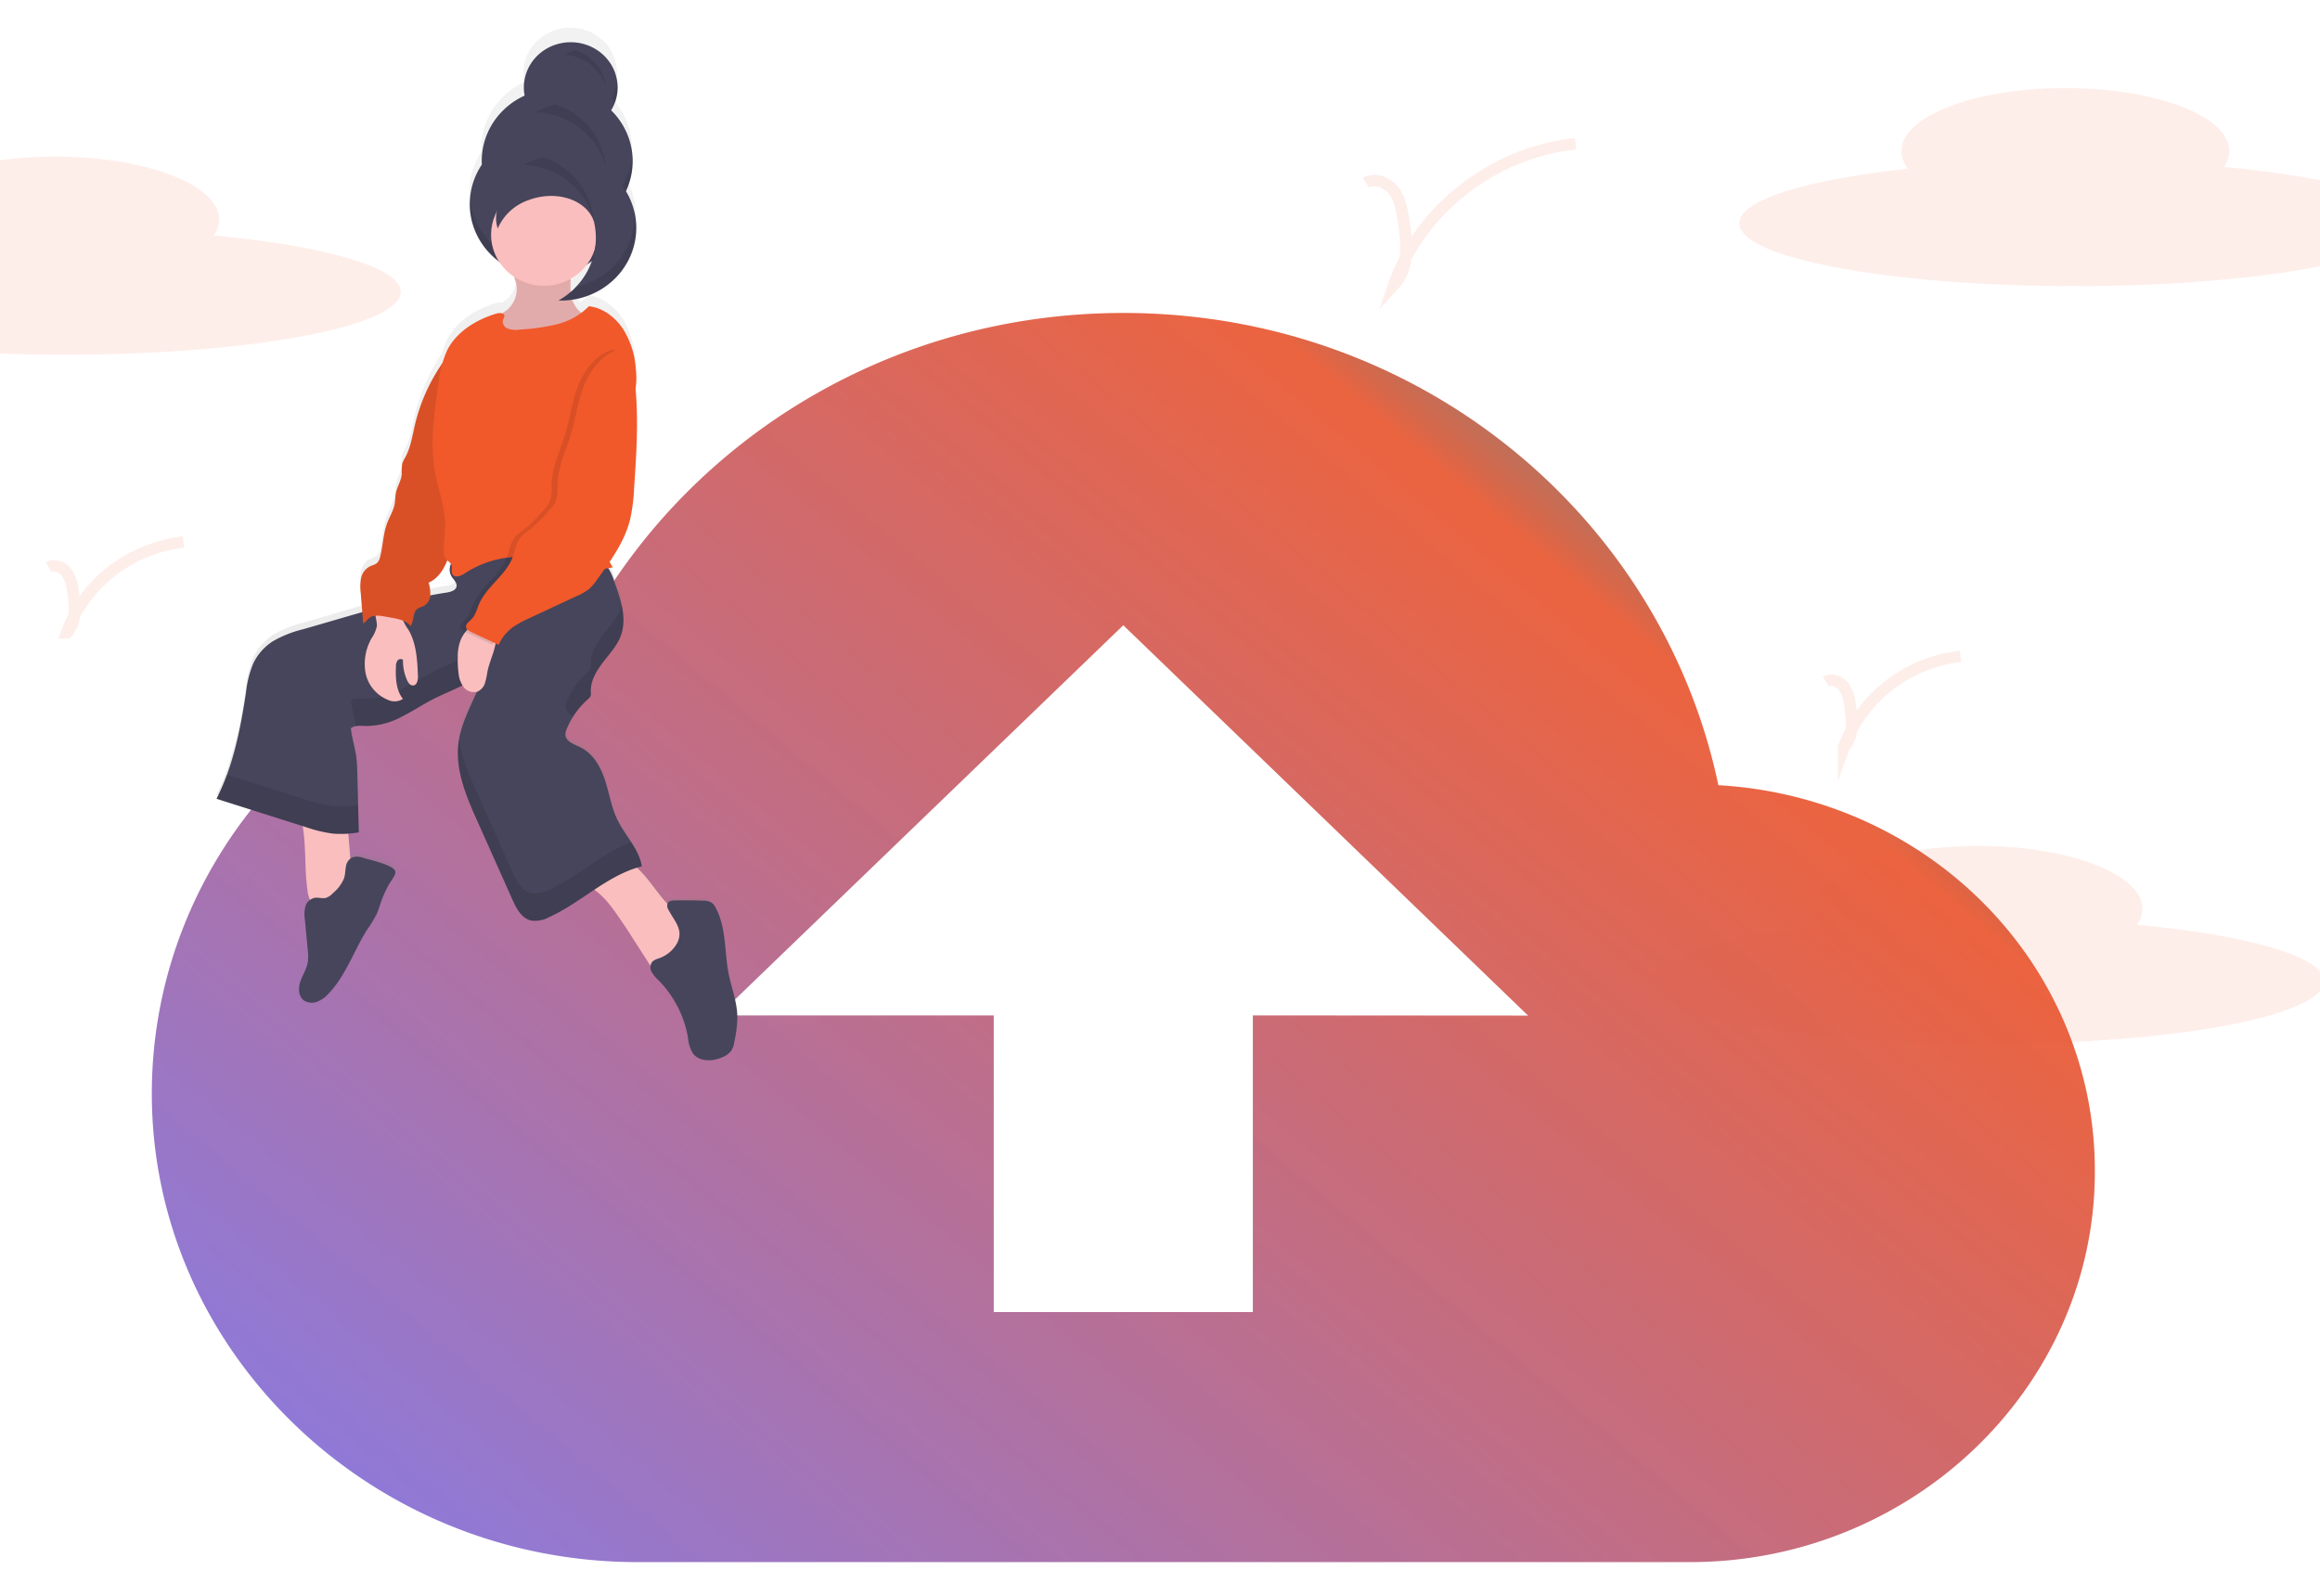 <?xml version="1.0" encoding="UTF-8" standalone="no"?>
<svg
   id="f6ed740f-4c53-497f-bfef-ebd7a0ab3453"
   data-name="Layer 1"
   width="1139.07"
   height="783.9"
   viewBox="0 0 1139.07 783.9"
   version="1.1"
   sodipodi:docname="upload.svg"
   inkscape:version="1.1.1 (3bf5ae0d25, 2021-09-20)"
   xmlns:inkscape="http://www.inkscape.org/namespaces/inkscape"
   xmlns:sodipodi="http://sodipodi.sourceforge.net/DTD/sodipodi-0.dtd"
   xmlns:xlink="http://www.w3.org/1999/xlink"
   xmlns="http://www.w3.org/2000/svg"
   xmlns:svg="http://www.w3.org/2000/svg"
   xmlns:rdf="http://www.w3.org/1999/02/22-rdf-syntax-ns#"
   xmlns:cc="http://creativecommons.org/ns#"
   xmlns:dc="http://purl.org/dc/elements/1.1/">
  <g
     id="g2398"
     transform="matrix(1.939,0,0,1.87,-489.435,13.518)">
    <path
       d="m 824,293.65 a 7.55,7.55 0 0 0 1.37,-4.2 c 0,-9.12 -18.58,-16.5 -41.5,-16.5 -22.92,0 -41.5,7.38 -41.5,16.5 a 7.78,7.78 0 0 0 1.71,4.68 c -25.52,2.85 -42.71,8.19 -42.71,14.32 0,9.11 38,16.5 85,16.5 47,0 85,-7.39 85,-16.5 C 871.32,302 852,296.35 824,293.65 Z"
       transform="translate(-30.47,-58.05)"
       fill="#f1592a"
       opacity="0.1"
       id="path14" />
    <path
       d="M 718,257 C 703.65,186.28 642.15,133 567.33,133 c -59.45,0 -110.7,33.82 -136.33,83 -61.5,6.15 -109.67,58.42 -109.67,122 0,67.64 55.34,123 123,123 h 266.5 c 56.37,0 102.5,-46.13 102.5,-102.5 A 101.25,101.25 0 0 0 718,257 Z m -117.88,60.45 v 77.9 h -65.6 v -77.9 h -69.7 L 567.32,215 669.82,317.5 Z"
       transform="translate(-30.47,-58.05)"
       fill="#f1592a"
       id="path64"
       style="fill:url(#linearGradient1139);fill-opacity:1" />
    <path
       d="m 467.08,305.75 c -1,-5.71 -0.51,-11.86 -3.13,-17 a 3.7,3.7 0 0 0 -1.19,-1.53 4.11,4.11 0 0 0 -2.13,-0.49 c -2.37,-0.09 -4.73,-0.12 -7.1,-0.06 -0.66,0 -1.44,0.1 -1.78,0.68 a 0.72,0.72 0 0 0 -0.09,0.2 c -2.71,-3 -4.76,-6.79 -7.68,-9.59 0.42,-0.14 0.83,-0.27 1.26,-0.38 0,-0.29 -0.1,-0.56 -0.16,-0.84 0,-0.09 -0.05,-0.17 -0.07,-0.25 -0.02,-0.08 -0.09,-0.38 -0.15,-0.57 -0.06,-0.19 -0.06,-0.19 -0.1,-0.28 a 5.52,5.52 0 0 0 -0.18,-0.53 c 0,-0.09 -0.07,-0.18 -0.11,-0.27 l -0.21,-0.53 -0.12,-0.25 c -0.08,-0.18 -0.16,-0.36 -0.25,-0.53 l -0.12,-0.22 c -0.09,-0.19 -0.19,-0.38 -0.29,-0.57 l -0.1,-0.18 c -0.11,-0.2 -0.23,-0.4 -0.34,-0.61 a 0.41,0.41 0 0 1 -0.07,-0.11 c -0.13,-0.23 -0.27,-0.46 -0.41,-0.68 v 0 c -1.14,-1.86 -2.4,-3.69 -3.33,-5.6 -1.63,-3.36 -2.17,-7.15 -3.26,-10.73 -1.09,-3.58 -3,-7.22 -6.24,-8.93 -1.57,-0.8 -3.67,-1.51 -3.82,-3.28 a 3.91,3.91 0 0 1 0.35,-1.65 22.1,22.1 0 0 1 1.63,-3.31 c 0.24,-0.38 0.49,-0.76 0.74,-1.14 l 0.2,-0.27 c 0.2,-0.28 0.41,-0.56 0.62,-0.82 l 0.26,-0.33 c 0.21,-0.26 0.43,-0.5 0.65,-0.75 l 0.27,-0.29 c 0.31,-0.33 0.62,-0.65 0.95,-1 a 2.31,2.31 0 0 0 0.7,-0.89 2.7,2.7 0 0 0 0.05,-1.06 c -0.16,-2.86 1.34,-5.53 3,-7.83 1.66,-2.3 3.62,-4.48 4.57,-7.17 0.11,-0.31 0.2,-0.62 0.28,-0.94 a 2.82,2.82 0 0 0 0.07,-0.31 c 0.05,-0.21 0.09,-0.42 0.13,-0.64 l 0.06,-0.36 c 0,-0.2 0.05,-0.4 0.07,-0.59 v -0.39 -0.59 -0.39 c 0,-0.19 0,-0.39 0,-0.59 0,-0.2 0,-0.25 0,-0.38 0,-0.13 0,-0.42 -0.05,-0.63 v -0.34 c 0,-0.24 -0.07,-0.49 -0.1,-0.73 0,-0.08 0,-0.16 0,-0.24 q -0.07,-0.49 -0.18,-1 v 0 a 50,50 0 0 0 -1.84,-6.26 22.37,22.37 0 0 0 -1.52,-3.64 c 0.37,-0.07 0.75,-0.15 1.12,-0.25 a 16.34,16.34 0 0 1 -0.81,-1.42 37.24,37.24 0 0 0 5.11,-11.09 51.33,51.33 0 0 0 1,-8.57 c 0.55,-8.66 1.11,-17.36 0.39,-26 v -0.34 a 21,21 0 0 0 0.06,-5.6 23.52,23.52 0 0 0 -3.14,-10.33 c -1.94,-3.06 -5.14,-5.76 -8.7,-6.12 a 13.76,13.76 0 0 1 -1.94,1.8 7.63,7.63 0 0 1 -2.27,-3.53 19.21,19.21 0 0 0 16.11,-16.82 c 0,-0.31 0.07,-0.63 0.09,-0.94 0,-0.13 0,-0.26 0,-0.39 0,-0.13 0,-0.37 0,-0.55 0,-0.18 0,-0.33 0,-0.5 v -0.41 c 0,-0.19 0,-0.39 0,-0.58 0,-0.19 0,-0.21 0,-0.31 0,-0.1 0,-0.44 -0.06,-0.65 a 1.79,1.79 0 0 0 0,-0.23 l -0.09,-0.7 v -0.15 c 0,-0.25 -0.08,-0.5 -0.13,-0.75 v -0.08 c -0.05,-0.27 -0.11,-0.53 -0.18,-0.8 v 0 a 19.26,19.26 0 0 0 -2.11,-5.18 19.29,19.29 0 0 0 1.52,-5.56 c 0,-0.35 0.07,-0.69 0.09,-1 0.02,-0.31 0,-0.44 0,-0.66 0,-0.22 0,-0.22 0,-0.32 0,-0.29 0,-0.58 0,-0.86 a 0.28,0.28 0 0 1 0,-0.09 19.44,19.44 0 0 0 -5.39,-12.86 11.25,11.25 0 0 0 0.95,-2 v 0 c 0.08,-0.21 0.15,-0.42 0.21,-0.64 v 0 c 0.06,-0.21 0.12,-0.41 0.17,-0.62 v -0.05 l 0.12,-0.57 a 0.3,0.3 0 0 1 0,-0.1 c 0,-0.22 0.07,-0.45 0.1,-0.68 0.03,-0.23 0,-0.47 0.06,-0.7 0,-0.07 0,-0.15 0,-0.22 0,-0.07 0,-0.33 0,-0.49 v -0.24 c 0,-0.16 0,-0.33 0,-0.49 0,-0.16 0,-0.14 0,-0.21 a 11.83,11.83 0 0 0 -23.58,-0.53 12.21,12.21 0 0 0 0.11,3.63 19.35,19.35 0 0 0 -10.73,15.09 19.62,19.62 0 0 0 -0.11,3.24 19.51,19.51 0 0 0 -3,9 v 0 c 0,0.12 0,0.24 0,0.36 0,0.4 -0.05,0.81 -0.05,1.21 a 19.43,19.43 0 0 0 7.47,15.37 13.67,13.67 0 0 0 3.78,4 15.07,15.07 0 0 1 0.61,2.5 7.58,7.58 0 0 1 -2.3,6.21 c -0.43,0.36 -0.91,0.66 -1.36,1 a 2.53,2.53 0 0 0 -1.39,0 c -5.16,1.62 -10.1,4.83 -12.47,9.74 a 19,19 0 0 0 -1.24,3.48 l -0.28,0.43 a 50,50 0 0 0 -6.66,16 c -0.65,2.91 -1.06,5.93 -2.42,8.58 a 8.86,8.86 0 0 0 -0.79,1.75 17.47,17.47 0 0 0 -0.12,2.81 c -0.14,1.7 -1.13,3.21 -1.46,4.88 -0.2,1 -0.16,2 -0.33,3 a 30.59,30.59 0 0 1 -1.87,5 c -1.06,2.94 -1.05,6.17 -1.84,9.2 a 3.23,3.23 0 0 1 -0.62,1.37 7.05,7.05 0 0 1 -2.08,1.12 4.59,4.59 0 0 0 -2.09,3.13 13.77,13.77 0 0 0 -0.07,3.9 l 0.39,5.07 -5.68,1.72 -9.32,2.85 a 27.74,27.74 0 0 0 -7.74,3.27 14.23,14.23 0 0 0 -4.88,5.92 29.82,29.82 0 0 0 -1.81,7.73 117.42,117.42 0 0 1 -4.79,21.8 c -0.19,0.54 -0.39,1.09 -0.59,1.63 v 0 l -0.63,1.59 c -0.05,0.11 -0.1,0.22 -0.14,0.33 l -0.54,1.27 c -0.24,0.54 -0.49,1.07 -0.75,1.6 l 21.83,7.28 c 0,0.26 0.05,0.54 0.09,0.85 0.76,5.36 0.39,10.8 1.09,16.17 a 10.45,10.45 0 0 0 0.61,2.61 3.72,3.72 0 0 0 -1.15,1.82 9.68,9.68 0 0 0 -0.11,3.48 c 0.25,2.74 0.49,5.48 0.74,8.22 a 12.72,12.72 0 0 1 0,3 c -0.27,1.81 -1.31,3.4 -1.88,5.13 -0.57,1.73 -0.54,3.95 0.89,5 a 3.54,3.54 0 0 0 3.44,0.31 8.08,8.08 0 0 0 2.85,-2.19 c 4.39,-4.88 6.36,-11.47 9.77,-17.1 a 32.24,32.24 0 0 0 2.34,-4.07 c 0.47,-1.09 0.77,-2.25 1.15,-3.38 a 34.71,34.71 0 0 1 1.88,-4.39 c 0.41,-0.81 2,-2.76 1.64,-3.66 -0.56,-1.55 -6.55,-2.91 -8,-3.39 a 4,4 0 0 0 -2.93,-0.13 1.84,1.84 0 0 0 -0.4,0.26 l -0.51,-6.61 c 0.89,-0.08 1.77,-0.19 2.64,-0.34 q 0,-1.86 -0.09,-3.75 c 0,-1.14 -0.05,-2.29 -0.08,-3.44 -0.06,-2.8 -0.12,-5.6 -0.19,-8.35 a 46.26,46.26 0 0 0 -0.31,-4.85 c -0.34,-2.45 -1.09,-4.85 -1.33,-7.32 a 2.79,2.79 0 0 1 1.24,-0.56 v 0 a 8.78,8.78 0 0 1 2.12,-0.08 h 0.56 a 18.16,18.16 0 0 0 8.83,-2.44 c 2.75,-1.43 5.3,-3.22 8,-4.69 l 1,-0.53 0.38,-0.19 0.64,-0.32 0.53,-0.25 0.12,-0.06 c 1.59,-0.76 3.2,-1.5 4.74,-2.33 a 5.36,5.36 0 0 0 0.34,0.49 3.19,3.19 0 0 0 3.33,1.21 c -1.89,4.55 -4.11,8.95 -4.67,13.87 -0.82,7.11 2,14 4.81,20.62 l 8.89,21 c 1,2.32 2.29,4.92 4.72,5.47 a 7,7 0 0 0 4.46,-0.89 c 4.07,-1.94 7.73,-4.72 11.46,-7.32 l 0.15,0.12 c 3.37,2.66 5.48,6.37 7.81,9.92 l 6.23,10.24 a 3.09,3.09 0 0 0 0.25,1.5 8.73,8.73 0 0 0 1.75,2.27 29.49,29.49 0 0 1 7.5,15.35 9.43,9.43 0 0 0 1.24,4.18 c 1.67,2.32 5.23,2.17 7.74,0.85 a 4.88,4.88 0 0 0 1.94,-1.6 6.32,6.32 0 0 0 0.78,-2.42 33.39,33.39 0 0 0 0.75,-6.44 c -0.04,-3.93 -1.55,-7.84 -2.27,-11.87 z M 431.31,117.33 a 14.62,14.62 0 0 0 1.26,-0.93 19.34,19.34 0 0 1 -4,6.86 v 0 c -0.42,0.46 -0.87,0.89 -1.33,1.31 v -0.32 c -0.05,-1 0,-2.11 0,-3.17 a 13.38,13.38 0 0 0 4.07,-3.75 z m -35.31,78.91 0.06,-0.19 a 3.82,3.82 0 0 1 0.91,0.93 3.78,3.78 0 0 0 0.14,3.39 c 0.52,0.88 1.46,1.7 1.26,2.71 -0.2,1.01 -1.48,1.41 -2.52,1.58 -1.37,0.22 -2.72,0.47 -4.07,0.74 0,0 0,0 0,-0.07 A 10.5,10.5 0 0 0 391.33,202 c 2.33,-1 3.77,-3.38 4.67,-5.76 z"
       transform="translate(-30.47,-58.05)"
       fill="url(#a555fdc1-543d-4707-ad9f-6ab871925265)"
       id="path66"
       style="fill:url(#linearGradient2400)" />
    <path
       d="m 437.62,79.82 a 11.87,11.87 0 1 0 -22,-7.49 11.63,11.63 0 0 0 0.11,3.59 19,19 0 0 0 -10.84,18.13 19.08,19.08 0 1 0 35.11,10.41 c 0,-0.31 0,-0.61 0,-0.91 a 19.09,19.09 0 0 0 -2.33,-23.73 z"
       transform="translate(-30.47,-58.05)"
       fill="#46455b"
       id="path68" />
    <g
       opacity="0.1"
       id="g76">
      <path
         d="m 415.59,72.91 0.16,-0.09 a 6.17,6.17 0 0 1 -0.09,-0.62 0.59,0.59 0 0 0 0,0.13 5.44,5.44 0 0 0 -0.07,0.58 z"
         transform="translate(-30.47,-58.05)"
         id="path70" />
      <path
         d="m 442.9,92.33 a 19,19 0 0 1 -2.95,8.13 c 0,0.3 0,0.6 0,0.9 a 19.08,19.08 0 0 1 -38.09,1.54 c 0,0.52 -0.07,1 -0.07,1.56 a 19.08,19.08 0 0 0 38.16,0 c 0,-0.31 0,-0.61 0,-0.91 a 18.89,18.89 0 0 0 2.95,-8.13 18.41,18.41 0 0 0 0.07,-3.85 c 0.03,0.25 -0.03,0.51 -0.07,0.76 z"
         transform="translate(-30.47,-58.05)"
         id="path72" />
      <path
         d="m 439.19,72.19 a 11.91,11.91 0 0 1 -1.57,4.54 c 0.34,0.34 0.65,0.7 1,1.06 a 11.83,11.83 0 0 0 0.62,-2.61 11.5,11.5 0 0 0 -0.05,-2.99 z"
         transform="translate(-30.47,-58.05)"
         id="path74" />
    </g>
    <path
       d="m 360.74,284.52 a 8.65,8.65 0 0 0 0.87,3.12 3.42,3.42 0 0 0 2.53,1.85 5.1,5.1 0 0 0 2.79,-0.81 c 1.69,-0.89 3.46,-1.92 4.34,-3.62 0.88,-1.7 0.74,-3.6 0.59,-5.45 l -1.14,-14.55 c -2.74,-0.08 -5.5,-0.08 -8.25,0.07 -2.75,0.15 -3.2,0.79 -2.82,3.45 0.75,5.28 0.35,10.65 1.09,15.94 z"
       transform="translate(-30.47,-58.05)"
       fill="#fbbebe"
       id="path78" />
    <path
       d="m 441.36,294.35 6.53,10.56 a 2.6,2.6 0 0 0 1.43,1.34 2.17,2.17 0 0 0 1.36,-0.24 17,17 0 0 0 5.45,-4.52 10,10 0 0 0 2.62,-4 5.11,5.11 0 0 0 -1.3,-4.81 15.37,15.37 0 0 0 -2.45,-1.78 c -5.17,-3.49 -7.5,-10.11 -12.6,-13.69 a 2,2 0 0 0 -1,-0.45 2.2,2.2 0 0 0 -1.06,0.36 l -7,3.82 c -3,1.65 -2.07,1.85 0.23,3.63 3.35,2.62 5.43,6.28 7.79,9.78 z"
       transform="translate(-30.47,-58.05)"
       fill="#fbbebe"
       id="path80" />
    <path
       d="M 374.93,276.1 A 4,4 0 0 0 372,276 a 3.22,3.22 0 0 0 -1.53,2.41 c -0.18,1 -0.16,2 -0.43,2.93 a 10,10 0 0 1 -2.85,4 4.26,4.26 0 0 1 -1.79,1.25 c -0.95,0.24 -1.95,-0.2 -2.91,0 a 3.18,3.18 0 0 0 -2.29,2.34 9.18,9.18 0 0 0 -0.11,3.43 l 0.74,8.1 a 12.39,12.39 0 0 1 0,3 c -0.27,1.79 -1.31,3.35 -1.88,5.06 -0.57,1.71 -0.55,3.89 0.89,5 a 3.61,3.61 0 0 0 3.45,0.3 8,8 0 0 0 2.85,-2.16 c 4.4,-4.8 6.37,-11.31 9.79,-16.85 a 32.36,32.36 0 0 0 2.34,-4 c 0.47,-1.08 0.77,-2.22 1.15,-3.33 a 33.19,33.19 0 0 1 1.89,-4.33 c 0.4,-0.8 2,-2.72 1.64,-3.61 -0.53,-1.62 -6.54,-2.97 -8.02,-3.44 z"
       transform="translate(-30.47,-58.05)"
       fill="#46455b"
       id="path82" />
    <path
       d="m 454.34,298.47 a 8.42,8.42 0 0 1 -4.64,4 4.27,4.27 0 0 0 -1.57,0.81 2.44,2.44 0 0 0 -0.28,2.67 8.63,8.63 0 0 0 1.76,2.24 28.93,28.93 0 0 1 7.5,15.13 9.41,9.41 0 0 0 1.25,4.13 c 1.67,2.29 5.24,2.14 7.76,0.83 a 5,5 0 0 0 1.94,-1.57 6.18,6.18 0 0 0 0.78,-2.39 32.48,32.48 0 0 0 0.75,-6.35 c 0,-4 -1.56,-7.89 -2.28,-11.85 -1,-5.63 -0.52,-11.7 -3.14,-16.78 a 3.7,3.7 0 0 0 -1.17,-1.54 4.21,4.21 0 0 0 -2.14,-0.48 c -2.36,-0.09 -4.74,-0.11 -7.11,-0.06 -0.66,0 -1.44,0.1 -1.78,0.67 a 2.06,2.06 0 0 0 0.26,1.93 c 1.45,2.87 3.83,5.14 2.11,8.61 z"
       transform="translate(-30.47,-58.05)"
       fill="#46455b"
       id="path84" />
    <path
       d="m 398.08,197.57 a 3.67,3.67 0 0 0 -0.86,4.62 c 0.53,0.87 1.47,1.68 1.26,2.68 -0.21,1 -1.48,1.38 -2.52,1.55 -9.18,1.46 -18.12,4.15 -27,6.83 l -9.34,2.81 a 27.87,27.87 0 0 0 -7.76,3.22 14,14 0 0 0 -4.88,5.83 29,29 0 0 0 -1.82,7.62 c -1.4,9.55 -3.19,19.18 -7.45,27.84 l 22.63,7.43 a 33.26,33.26 0 0 0 6.79,1.7 24.86,24.86 0 0 0 6.61,-0.32 c -0.14,-5.05 -0.23,-10.26 -0.37,-15.32 a 42.31,42.31 0 0 0 -0.31,-4.78 c -0.34,-2.42 -1.09,-4.78 -1.33,-7.22 1,-0.86 2.57,-0.64 3.92,-0.61 a 18.55,18.55 0 0 0 8.86,-2.39 c 2.74,-1.42 5.3,-3.18 8,-4.63 4.55,-2.41 9.73,-4 13.21,-7.83 -1.77,6.75 -6,12.63 -6.77,19.56 -0.77,6.93 2,13.85 4.83,20.32 l 8.91,20.68 c 1,2.28 2.29,4.85 4.72,5.39 a 7.15,7.15 0 0 0 4.47,-0.88 c 8.2,-3.84 14.76,-11.07 23.52,-13.37 -0.66,-4.34 -4.08,-7.93 -6,-11.86 -1.64,-3.31 -2.17,-7.05 -3.26,-10.58 -1.09,-3.53 -3,-7.12 -6.26,-8.8 -1.57,-0.79 -3.68,-1.49 -3.82,-3.24 a 3.58,3.58 0 0 1 0.35,-1.63 21.07,21.07 0 0 1 5.33,-7.75 2.49,2.49 0 0 0 0.7,-0.88 2.79,2.79 0 0 0 0.05,-1 c -0.17,-2.82 1.34,-5.45 3,-7.72 1.66,-2.27 3.63,-4.42 4.58,-7.07 1.63,-4.57 0,-9.59 -1.6,-14.16 a 14.26,14.26 0 0 0 -2.68,-5.19 c -2.1,-2.24 -5.36,-2.89 -8.42,-3.23 -9.85,-1.12 -21.44,-3.71 -29.29,2.38 z"
       transform="translate(-30.47,-58.05)"
       fill="#46455b"
       id="path86" />
    <g
       opacity="0.1"
       id="g98">
      <path
         d="m 435.52,217.58 c -1.68,2.27 -3.19,4.9 -3,7.72 a 2.79,2.79 0 0 1 -0.05,1 2.49,2.49 0 0 1 -0.7,0.88 21.07,21.07 0 0 0 -5.33,7.75 3.6,3.6 0 0 0 -0.35,1.63 3.13,3.13 0 0 0 2,2.34 21,21 0 0 1 3.7,-4.5 2.49,2.49 0 0 0 0.7,-0.88 2.79,2.79 0 0 0 0.05,-1 c -0.17,-2.82 1.34,-5.45 3,-7.72 1.66,-2.27 3.63,-4.42 4.58,-7.07 a 14.68,14.68 0 0 0 0.24,-8 q -0.1,0.39 -0.24,0.78 c -0.97,2.65 -2.91,4.81 -4.6,7.07 z"
         transform="translate(-30.47,-58.05)"
         id="path88" />
      <path
         d="m 397.05,198.94 a 1.89,1.89 0 0 0 1.43,-1.29 1.29,1.29 0 0 0 0,-0.39 l -0.43,0.31 a 3.48,3.48 0 0 0 -1,1.37 z"
         transform="translate(-30.47,-58.05)"
         id="path90" />
      <path
         d="m 367.13,262.48 a 33.26,33.26 0 0 1 -6.79,-1.7 l -20,-6.56 a 57.52,57.52 0 0 1 -2.65,6.35 l 22.65,7.43 a 33.26,33.26 0 0 0 6.79,1.7 24.86,24.86 0 0 0 6.61,-0.32 c -0.07,-2.37 -0.12,-4.78 -0.18,-7.19 a 24.75,24.75 0 0 1 -6.43,0.29 z"
         transform="translate(-30.47,-58.05)"
         id="path92" />
      <path
         d="m 421.91,284.45 a 7.15,7.15 0 0 1 -4.47,0.88 c -2.43,-0.54 -3.74,-3.11 -4.72,-5.39 l -8.91,-20.68 c -2,-4.55 -3.95,-9.28 -4.67,-14.13 -0.06,0.34 -0.11,0.68 -0.16,1 -0.81,7 2,13.85 4.83,20.32 l 8.91,20.68 c 1,2.28 2.29,4.85 4.72,5.39 a 7.15,7.15 0 0 0 4.47,-0.88 c 8.2,-3.84 14.76,-11.07 23.52,-13.37 a 17,17 0 0 0 -2.69,-6.33 c -7.46,2.93 -13.49,9.06 -20.83,12.51 z"
         transform="translate(-30.47,-58.05)"
         id="path94" />
      <path
         d="m 405.75,219.38 c -3.48,3.8 -8.66,5.42 -13.21,7.83 -2.73,1.45 -5.29,3.21 -8,4.63 a 18.56,18.56 0 0 1 -8.86,2.4 c -1.35,0 -2.87,-0.26 -3.92,0.6 0.22,2.25 0.87,4.44 1.24,6.67 a 12,12 0 0 1 2.68,-0.06 18.55,18.55 0 0 0 8.86,-2.39 c 2.74,-1.42 5.3,-3.18 8,-4.63 3,-1.59 6.27,-2.83 9.15,-4.59 a 78.87,78.87 0 0 0 4.06,-10.46 z"
         transform="translate(-30.47,-58.05)"
         id="path96" />
    </g>
    <path
       d="m 413.69,126 a 7.39,7.39 0 0 1 -2.3,6.11 c -0.55,0.47 -1.2,0.82 -1.73,1.31 a 4.69,4.69 0 0 0 0.68,7.13 c 1.8,1.1 4.09,0.8 6.17,0.44 a 35.64,35.64 0 0 0 8.1,-2.11 13.39,13.39 0 0 0 6.38,-5.23 7.86,7.86 0 0 1 -3.63,-6.5 c -0.14,-2.59 0.57,-5.53 -1.07,-7.54 -1.64,-2.01 -4.55,-1.92 -7,-1.26 -1.21,0.34 -2.38,0.8 -3.59,1.13 -0.62,0.16 -2.64,0.17 -3,0.62 -0.7,0.82 0.92,4.59 0.99,5.9 z"
       transform="translate(-30.47,-58.05)"
       fill="#fbbebe"
       id="path100" />
    <path
       d="m 413.69,126 a 7.39,7.39 0 0 1 -2.3,6.11 c -0.55,0.47 -1.2,0.82 -1.73,1.31 a 4.69,4.69 0 0 0 0.68,7.13 c 1.8,1.1 4.09,0.8 6.17,0.44 a 35.64,35.64 0 0 0 8.1,-2.11 13.39,13.39 0 0 0 6.38,-5.23 7.86,7.86 0 0 1 -3.63,-6.5 c -0.14,-2.59 0.57,-5.53 -1.07,-7.54 -1.64,-2.01 -4.55,-1.92 -7,-1.26 -1.21,0.34 -2.38,0.8 -3.59,1.13 -0.62,0.16 -2.64,0.17 -3,0.62 -0.7,0.82 0.92,4.59 0.99,5.9 z"
       transform="translate(-30.47,-58.05)"
       opacity="0.1"
       id="path102" />
    <circle
       cx="390.17"
       cy="54.4"
       r="13.41"
       fill="#fbbebe"
       id="circle104" />
    <path
       d="m 378.3,215.31 a 9.08,9.08 0 0 1 -1.26,3 13.88,13.88 0 0 0 -1.6,9.15 9.63,9.63 0 0 0 5.63,7.12 3.85,3.85 0 0 0 3.85,-0.24 c -1.79,-2.33 -1.89,-5.51 -1.78,-8.45 a 2.83,2.83 0 0 1 0.37,-1.57 1,1 0 0 1 1.42,-0.25 12.62,12.62 0 0 0 1.05,5.39 c 0.28,0.65 0.76,1.37 1.48,1.35 1,0 1.29,-1.41 1.25,-2.43 -0.15,-4.16 -0.36,-8.49 -2.36,-12.13 a 14.35,14.35 0 0 1 -2,-4.09 2.42,2.42 0 0 0 -0.52,-1.43 1.79,1.79 0 0 0 -0.75,-0.35 c -1.15,-0.33 -3.89,-1.34 -4.84,-0.26 -0.95,1.08 0.24,3.81 0.06,5.19 z"
       transform="translate(-30.47,-58.05)"
       fill="#fbbebe"
       id="path106" />
    <path
       d="m 398.21,144.08 c -1.54,-0.18 -2.75,1.23 -3.59,2.53 a 48.9,48.9 0 0 0 -6.68,15.82 c -0.65,2.87 -1.05,5.85 -2.42,8.46 a 8.62,8.62 0 0 0 -0.79,1.72 18.31,18.31 0 0 0 -0.12,2.78 c -0.14,1.67 -1.13,3.16 -1.46,4.81 -0.2,1 -0.16,2 -0.34,3 -0.3,1.72 -1.25,3.26 -1.86,4.91 -1.07,2.9 -1.06,6.08 -1.85,9.07 a 3.11,3.11 0 0 1 -0.62,1.34 c -0.53,0.59 -1.39,0.73 -2.08,1.11 a 4.52,4.52 0 0 0 -2.1,3.09 13.34,13.34 0 0 0 -0.07,3.84 l 0.62,7.93 c 0.63,-0.27 1,-1 1.58,-1.43 1,-0.8 2.39,-0.62 3.63,-0.4 l 1.81,0.33 c 1.85,0.33 3.86,0.76 5,2.22 0.94,-1.48 0.41,-3.65 1.85,-4.63 0.47,-0.32 1.06,-0.42 1.55,-0.7 a 3.47,3.47 0 0 0 1.58,-2.78 10.26,10.26 0 0 0 -0.45,-3.29 c 2.32,-1 3.76,-3.33 4.67,-5.68 a 47.52,47.52 0 0 0 2.16,-8.76 c 2.09,-11.79 4,-23.66 4.2,-35.63 a 17.13,17.13 0 0 0 -0.65,-5.93 c -0.62,-1.9 -1.58,-3.51 -3.57,-3.73 z"
       transform="translate(-30.47,-58.05)"
       fill="#f1592a"
       id="path108" />
    <path
       d="m 398.21,144.08 c -1.54,-0.18 -2.75,1.23 -3.59,2.53 a 48.9,48.9 0 0 0 -6.68,15.82 c -0.65,2.87 -1.05,5.85 -2.42,8.46 a 8.62,8.62 0 0 0 -0.79,1.72 18.31,18.31 0 0 0 -0.12,2.78 c -0.14,1.67 -1.13,3.16 -1.46,4.81 -0.2,1 -0.16,2 -0.34,3 -0.3,1.72 -1.25,3.26 -1.86,4.91 -1.07,2.9 -1.06,6.08 -1.85,9.07 a 3.11,3.11 0 0 1 -0.62,1.34 c -0.53,0.59 -1.39,0.73 -2.08,1.11 a 4.52,4.52 0 0 0 -2.1,3.09 13.34,13.34 0 0 0 -0.07,3.84 l 0.62,7.93 c 0.63,-0.27 1,-1 1.58,-1.43 1,-0.8 2.39,-0.62 3.63,-0.4 l 1.81,0.33 c 1.85,0.33 3.86,0.76 5,2.22 0.94,-1.48 0.41,-3.65 1.85,-4.63 0.47,-0.32 1.06,-0.42 1.55,-0.7 a 3.47,3.47 0 0 0 1.58,-2.78 10.26,10.26 0 0 0 -0.45,-3.29 c 2.32,-1 3.76,-3.33 4.67,-5.68 a 47.52,47.52 0 0 0 2.16,-8.76 c 2.09,-11.79 4,-23.66 4.2,-35.63 a 17.13,17.13 0 0 0 -0.65,-5.93 c -0.62,-1.9 -1.58,-3.51 -3.57,-3.73 z"
       transform="translate(-30.47,-58.05)"
       opacity="0.1"
       id="path110" />
    <path
       d="m 432,131.24 a 16.92,16.92 0 0 1 -8.15,4.74 50,50 0 0 1 -9.45,1.39 6,6 0 0 1 -2.92,-0.25 2,2 0 0 1 -1.21,-2.39 2.86,2.86 0 0 0 0.35,-0.93 c 0,-0.82 -1.22,-0.89 -2,-0.65 -5.16,1.6 -10.11,4.76 -12.49,9.61 a 29,29 0 0 0 -2.22,8.84 c -1.12,8 -2.24,16.07 -0.74,24 0.81,4.21 2.35,8.3 2.44,12.58 0.06,2.4 -0.35,4.79 -0.33,7.19 a 3.63,3.63 0 0 0 0.64,2.37 c 0.37,0.43 0.93,0.7 1.19,1.21 0.43,0.84 -0.15,2 0.42,2.77 0.71,0.94 2.17,0.26 3.14,-0.4 a 24.94,24.94 0 0 1 16.59,-4.17 c 7,0.75 14,4.5 20.82,2.62 a 9.53,9.53 0 0 1 -0.9,-1.62 c -3.4,-11.16 -3.17,-23.65 1.92,-34.15 1.73,-3.59 4,-7 4.7,-10.94 a 21,21 0 0 0 0.07,-5.55 23,23 0 0 0 -3.15,-10.19 c -1.93,-3.07 -5.14,-5.72 -8.72,-6.08 z"
       transform="translate(-30.47,-58.05)"
       fill="#f1592a"
       id="path112" />
    <path
       d="m 399.57,218.76 a 12.37,12.37 0 0 0 -0.77,4.57 27.59,27.59 0 0 0 0.22,4.45 7.12,7.12 0 0 0 1.31,3.5 3.19,3.19 0 0 0 3.34,1.19 3.5,3.5 0 0 0 2,-2.24 21.33,21.33 0 0 0 0.64,-3.06 c 0.58,-3 2.18,-5.9 2.21,-9 a 2.61,2.61 0 0 0 -0.17,-1.08 c -0.58,-1.27 -3.43,-2.7 -4.82,-2.49 -1.72,0.27 -3.32,2.69 -3.96,4.16 z"
       transform="translate(-30.47,-58.05)"
       fill="#fbbebe"
       id="path114" />
    <path
       d="m 438.26,142.56 c -0.26,2.67 2.32,4.68 3.34,7.15 a 12.23,12.23 0 0 1 0.7,3.6 c 0.72,8.53 0.16,17.1 -0.4,25.63 a 47.85,47.85 0 0 1 -1,8.45 c -1.44,5.83 -5,10.89 -8.45,15.79 a 13.4,13.4 0 0 1 -1.81,2.22 13.57,13.57 0 0 1 -3.36,2 l -11.9,5.77 a 23,23 0 0 0 -4.23,2.43 11.54,11.54 0 0 0 -3.5,4.56 c -2.31,-1.18 -4.71,-2.24 -7,-3.42 -0.54,-0.28 -1.15,-0.64 -1.24,-1.24 -0.12,-0.8 0.72,-1.37 1.3,-2 1.08,-1.07 1.41,-2.66 2,-4.06 1.92,-4.6 6.73,-7.54 8.47,-12.2 0.67,-1.79 0.87,-3.82 2.06,-5.32 a 13.18,13.18 0 0 1 2.27,-2 38.27,38.27 0 0 0 5,-5.15 8.75,8.75 0 0 0 1.65,-2.41 11.92,11.92 0 0 0 0.39,-4.22 c 0.09,-4.66 2.2,-9 3.49,-13.48 1.21,-4.21 1.72,-8.63 3.31,-12.72 1.59,-4.09 4.65,-8.28 8.91,-9.38 z"
       transform="translate(-30.47,-58.05)"
       opacity="0.1"
       id="path116" />
    <path
       d="m 439.81,142.56 c -0.26,2.67 2.31,4.68 3.33,7.15 a 12.24,12.24 0 0 1 0.71,3.6 c 0.71,8.53 0.16,17.1 -0.4,25.63 a 47.85,47.85 0 0 1 -1.05,8.45 c -1.44,5.83 -5,10.89 -8.45,15.79 a 13.4,13.4 0 0 1 -1.81,2.22 13.57,13.57 0 0 1 -3.36,2 l -11.91,5.77 a 23.66,23.66 0 0 0 -4.23,2.43 11.63,11.63 0 0 0 -3.5,4.56 c -2.31,-1.18 -4.7,-2.24 -7,-3.42 -0.54,-0.28 -1.15,-0.64 -1.24,-1.24 -0.13,-0.8 0.71,-1.37 1.29,-2 1.09,-1.07 1.42,-2.66 2,-4.06 1.91,-4.6 6.73,-7.54 8.47,-12.2 0.67,-1.79 0.87,-3.82 2.06,-5.32 a 12.47,12.47 0 0 1 2.27,-2 38.27,38.27 0 0 0 5,-5.15 8.75,8.75 0 0 0 1.65,-2.41 12.16,12.16 0 0 0 0.39,-4.22 c 0.09,-4.66 2.19,-9 3.48,-13.48 1.22,-4.21 1.72,-8.63 3.31,-12.72 1.59,-4.09 4.75,-8.28 8.99,-9.38 z"
       transform="translate(-30.47,-58.05)"
       fill="#f1592a"
       id="path118" />
    <path
       d="m 427.28,91.72 a 19,19 0 0 0 -11.9,2.47 c 0.53,0 1.06,0 1.59,0.12 a 19.08,19.08 0 0 1 7.33,35.42 19.08,19.08 0 0 0 3,-38 z"
       transform="translate(-30.47,-58.05)"
       fill="#46455b"
       id="path120" />
    <path
       d="m 433.15,102.33 a 8.69,8.69 0 0 1 0.15,6.68 c -0.09,-0.27 -0.19,-0.54 -0.31,-0.81 -2.36,-5.25 -9.62,-7.42 -16.23,-4.85 a 13.25,13.25 0 0 0 -7.83,7.47 c -1.68,-5.08 1.73,-10.9 8,-13.34 6.6,-2.57 13.86,-0.4 16.22,4.85 z"
       transform="translate(-30.47,-58.05)"
       fill="#46455b"
       id="path122" />
    <g
       opacity="0.1"
       id="g132">
      <path
         d="m 433.19,108.6 a 19.09,19.09 0 0 0 -12.75,-16.46 18.93,18.93 0 0 0 -5.06,2 c 0.53,0 1.06,0 1.59,0.12 a 19.07,19.07 0 0 1 16.22,14.34 z"
         transform="translate(-30.47,-58.05)"
         id="path124" />
      <path
         d="m 436.28,94.67 a 19.11,19.11 0 0 0 -12.75,-16.46 19.29,19.29 0 0 0 -5.06,2.06 c 0.53,0 1.06,0 1.6,0.12 a 19.06,19.06 0 0 1 16.21,14.28 z"
         transform="translate(-30.47,-58.05)"
         id="path126" />
      <path
         d="m 436.36,73.88 a 11.51,11.51 0 0 0 -7.69,-9.88 11.48,11.48 0 0 0 -3.06,1.23 c 0.32,0 0.64,0 1,0.08 a 11.5,11.5 0 0 1 9.75,8.57 z"
         transform="translate(-30.47,-58.05)"
         id="path128" />
      <path
         d="m 443.5,106 a 19.11,19.11 0 0 1 -14.78,20.16 19.2,19.2 0 0 1 -4.42,3.56 19.08,19.08 0 0 0 19.2,-23.72 z"
         transform="translate(-30.47,-58.05)"
         id="path130" />
    </g>
    <path
       d="m 846,94.65 a 7.55,7.55 0 0 0 1.37,-4.2 c 0,-9.12 -18.58,-16.5 -41.5,-16.5 -22.92,0 -41.5,7.38 -41.5,16.5 a 7.78,7.78 0 0 0 1.63,4.68 c -25.52,2.85 -42.71,8.19 -42.71,14.32 0,9.11 38,16.5 85,16.5 47,0 85,-7.39 85,-16.5 C 893.32,103 874,97.35 846,94.65 Z"
       transform="translate(-30.47,-58.05)"
       fill="#f1592a"
       opacity="0.1"
       id="path168" />
    <path
       d="m 337,112.65 a 7.55,7.55 0 0 0 1.37,-4.2 c 0,-9.12 -18.58,-16.5 -41.5,-16.5 -22.92,0 -41.5,7.38 -41.5,16.5 a 7.78,7.78 0 0 0 1.71,4.68 c -25.52,2.85 -42.71,8.19 -42.71,14.32 0,9.11 38.05,16.5 85,16.5 46.95,0 85,-7.39 85,-16.5 C 384.32,121 365,115.35 337,112.65 Z"
       transform="translate(-30.47,-58.05)"
       fill="#f1592a"
       opacity="0.1"
       id="path170" />
    <path
       d="m 628.74,98.79 c 2.33,-1.35 5.48,-0.06 7.08,2.12 1.6,2.18 2,5 2.45,7.62 0.89,5.92 1.54,12.71 -2.45,17.16 6.52,-19.77 25.27,-34.91 46,-37.12"
       transform="translate(-30.47,-58.05)"
       fill="none"
       stroke="#f1592a"
       stroke-miterlimit="10"
       stroke-width="3"
       opacity="0.1"
       id="path172" />
    <path
       d="m 295.21,199.77 c 1.5,-0.87 3.52,0 4.55,1.36 a 10.71,10.71 0 0 1 1.58,4.9 c 0.57,3.81 1,8.17 -1.57,11 a 35.83,35.83 0 0 1 29.55,-23.87"
       transform="translate(-30.47,-58.05)"
       fill="none"
       stroke="#f1592a"
       stroke-miterlimit="10"
       stroke-width="3"
       opacity="0.1"
       id="path174" />
    <path
       d="m 745.21,229.77 c 1.5,-0.87 3.52,0 4.55,1.36 a 10.71,10.71 0 0 1 1.58,4.9 c 0.57,3.81 1,8.17 -1.57,11 a 35.83,35.83 0 0 1 29.55,-23.87"
       transform="translate(-30.47,-58.05)"
       fill="none"
       stroke="#f1592a"
       stroke-miterlimit="10"
       stroke-width="3"
       opacity="0.1"
       id="path176" />
  </g>
  <sodipodi:namedview
     id="namedview185"
     pagecolor="#ffffff"
     bordercolor="#666666"
     borderopacity="1.0"
     inkscape:pageshadow="2"
     inkscape:pageopacity="0.0"
     inkscape:pagecheckerboard="0"
     showgrid="false"
     inkscape:zoom="0.64766253"
     inkscape:cx="686.31422"
     inkscape:cy="375.96741"
     inkscape:window-width="1920"
     inkscape:window-height="991"
     inkscape:window-x="-9"
     inkscape:window-y="-9"
     inkscape:window-maximized="1"
     inkscape:current-layer="f6ed740f-4c53-497f-bfef-ebd7a0ab3453" />
  <defs
     id="defs10">
    <linearGradient
       inkscape:collect="always"
       id="linearGradient1137">
      <stop
         style="stop-color:#807df1;stop-opacity:1"
         offset="0"
         id="stop1133" />
      <stop
         style="stop-color:#ea5a34;stop-opacity:0.941;"
         offset="0.908"
         id="stop1431" />
      <stop
         style="stop-color:#44190c;stop-opacity:0.449"
         offset="1"
         id="stop1135" />
    </linearGradient>
    <linearGradient
       id="a555fdc1-543d-4707-ad9f-6ab871925265"
       x1="403.53"
       y1="329.2"
       x2="403.53"
       y2="58.05"
       gradientUnits="userSpaceOnUse">
      <stop
         offset="0"
         stop-color="gray"
         stop-opacity="0.25"
         id="stop2" />
      <stop
         offset="0.54"
         stop-color="gray"
         stop-opacity="0.12"
         id="stop4" />
      <stop
         offset="1"
         stop-color="gray"
         stop-opacity="0.1"
         id="stop6" />
    </linearGradient>
    <linearGradient
       id="b5cd2d76-14a4-40b4-8065-15ea8dd506d0"
       x1="517.81"
       y1="472.14"
       x2="647.31"
       y2="472.14"
       gradientTransform="translate(-58.47 81.57) rotate(-5.9)"
       xlink:href="#a555fdc1-543d-4707-ad9f-6ab871925265" />
    <linearGradient
       inkscape:collect="always"
       xlink:href="#linearGradient1137"
       id="linearGradient1139"
       x1="344.903"
       y1="495.855"
       x2="663.288"
       y2="129.271"
       gradientUnits="userSpaceOnUse" />
    <linearGradient
       inkscape:collect="always"
       xlink:href="#a555fdc1-543d-4707-ad9f-6ab871925265"
       id="linearGradient2400"
       gradientUnits="userSpaceOnUse"
       x1="403.53"
       y1="329.2"
       x2="403.53"
       y2="58.05" />
  </defs>
  <title
     id="title12">going up</title>
</svg>
